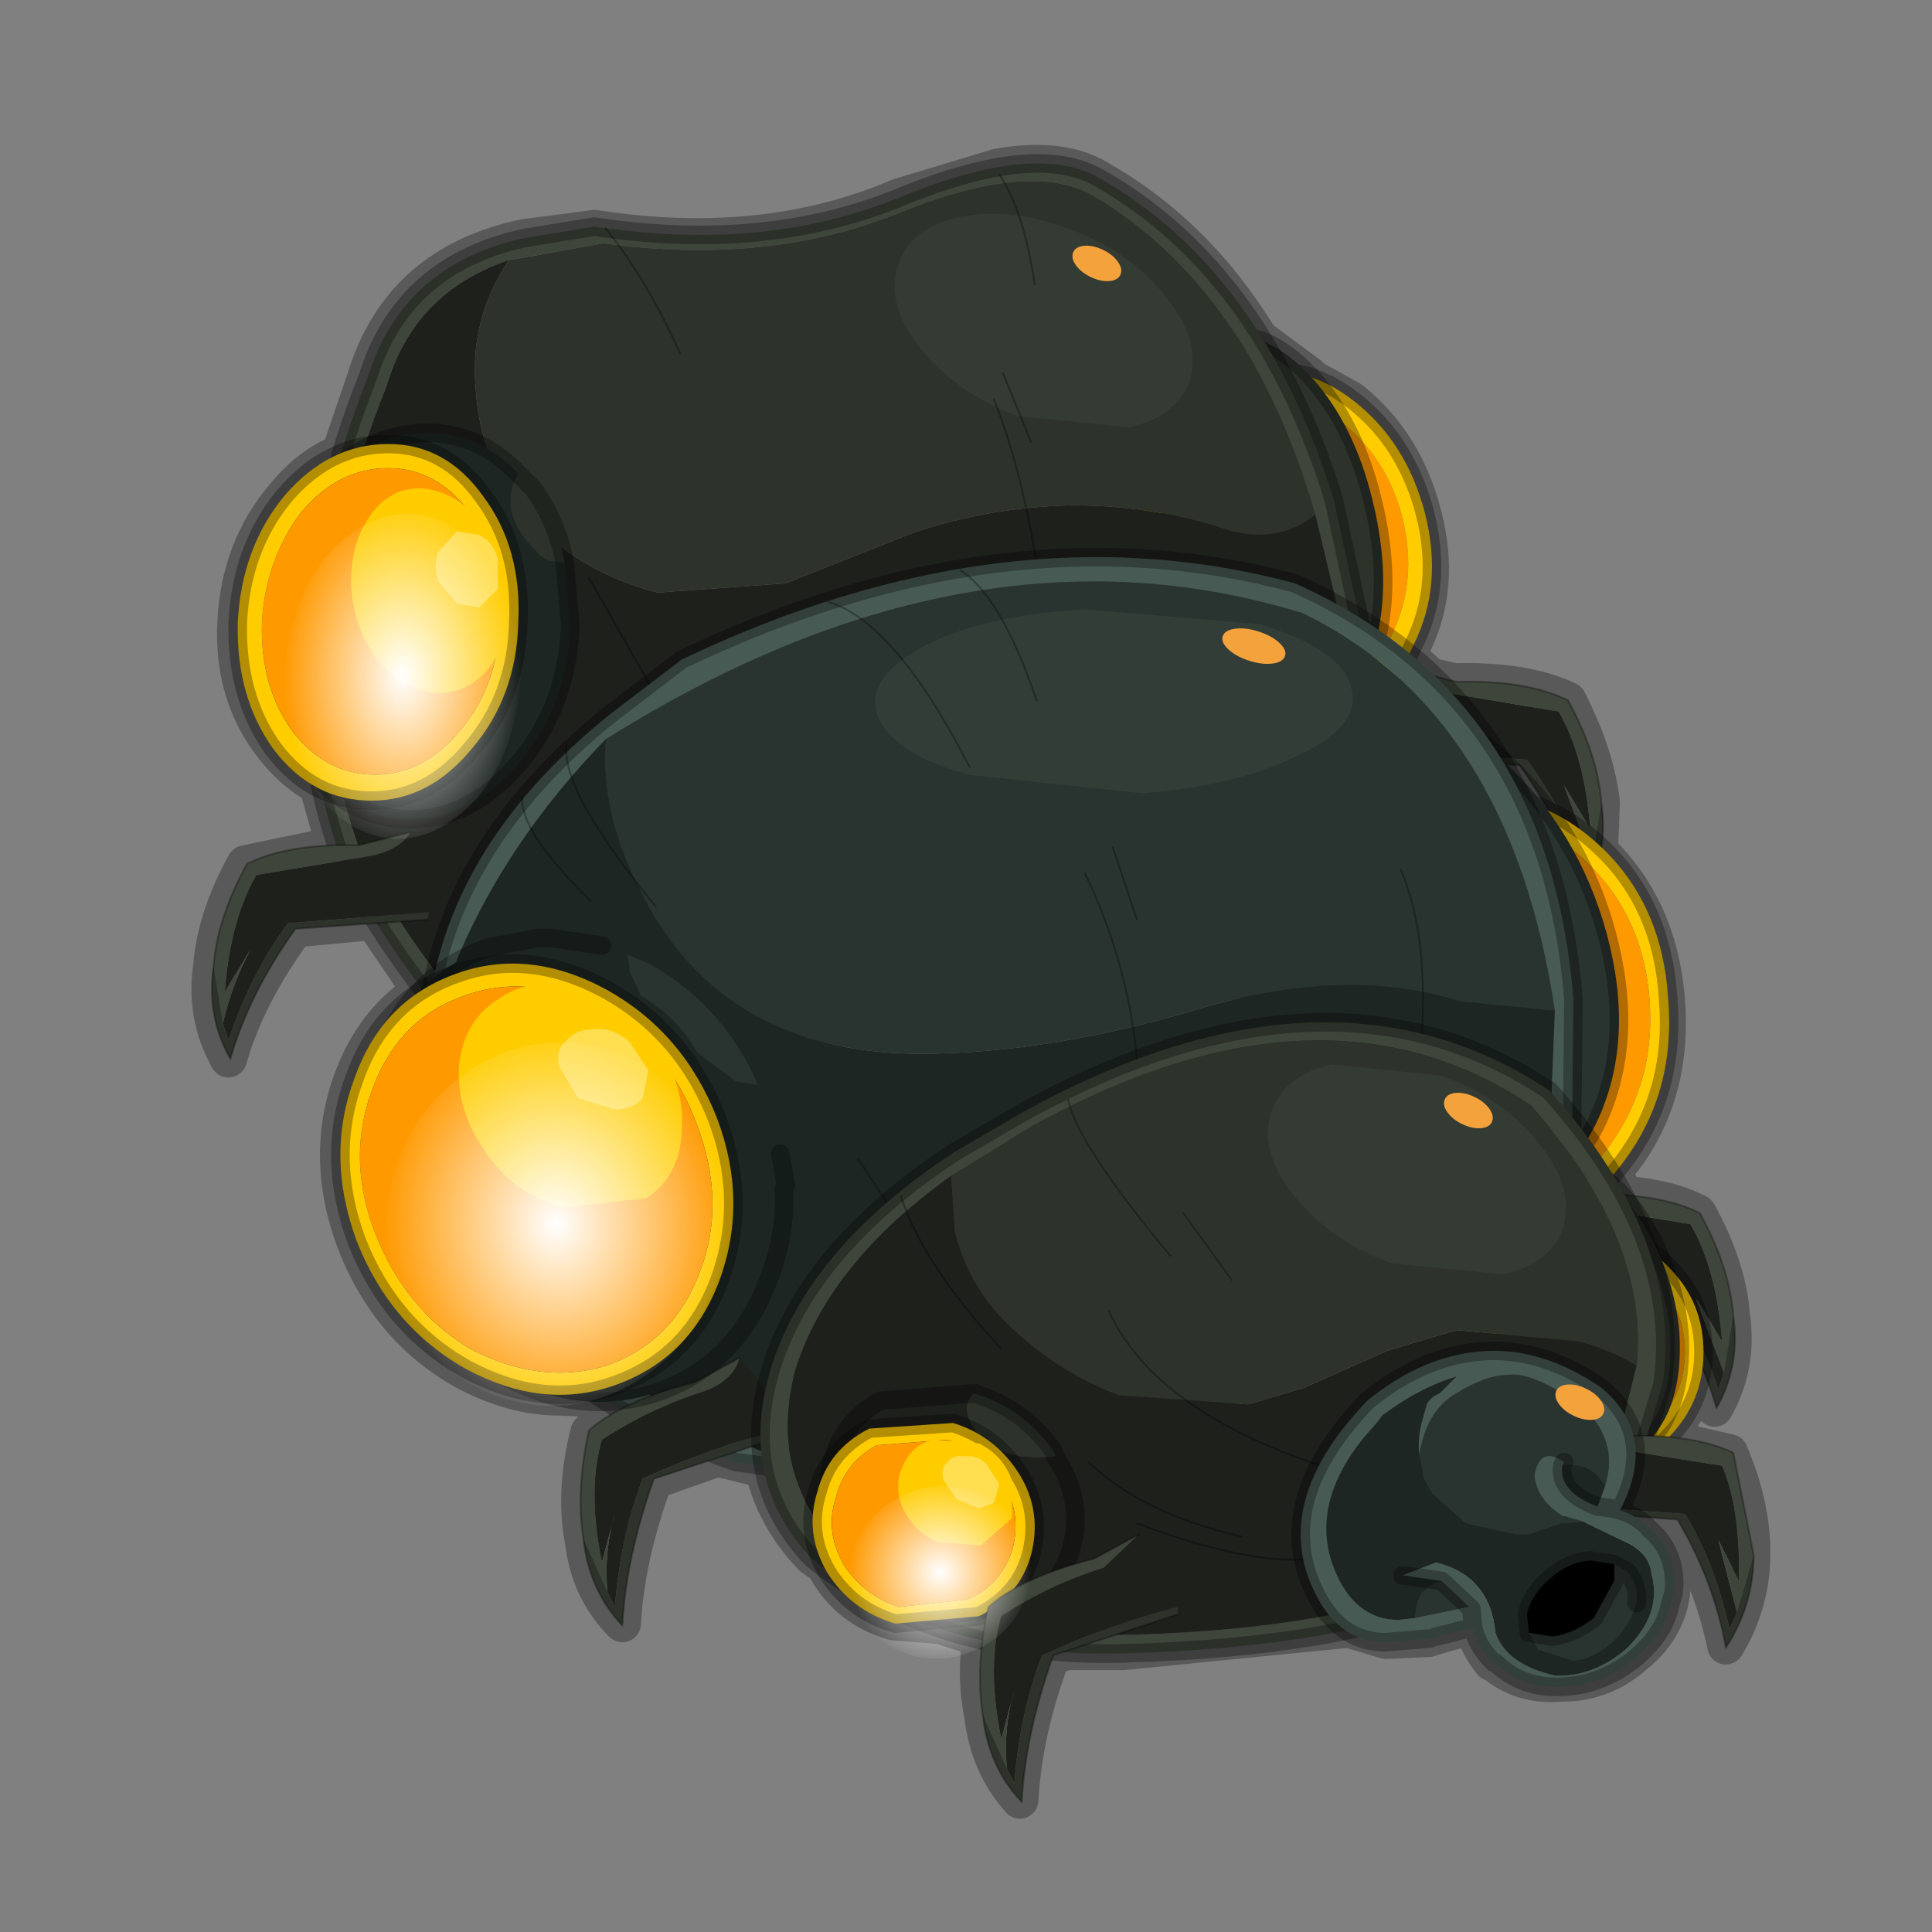 <?xml version="1.0" encoding="UTF-8" standalone="no"?>
<svg xmlns:xlink="http://www.w3.org/1999/xlink" height="520.0px" width="520.0px" xmlns="http://www.w3.org/2000/svg">
  <rect width="100%" height="100%" fill="#808080" stroke="none"/>
  <g transform="matrix(10.0, 0.0, 0.0, 10.0, 0.0, 0.0)">
    <use height="52.0" transform="matrix(1.0, 0.0, 0.0, 1.0, 0.0, 0.0)" width="52.0" xlink:href="#shape0"/>
    <use height="8.6" transform="matrix(-0.149, -0.067, -0.032, 0.088, 30.3, 7.0)" width="8.6" xlink:href="#sprite0"/>
    <use height="35.35" transform="matrix(1.0, 0.0, 0.0, 1.0, 6.85, 4.7)" width="36.95" xlink:href="#shape2"/>
    <use height="8.6" transform="matrix(-0.193, -0.067, -0.04, 0.088, 34.75, 17.3)" width="8.6" xlink:href="#sprite0"/>
    <use height="29.4" transform="matrix(1.0, 0.0, 0.0, 1.0, 14.05, 15.35)" width="31.4" xlink:href="#shape3"/>
    <use height="8.6" transform="matrix(-0.149, -0.067, -0.032, 0.088, 40.3, 29.8)" width="8.6" xlink:href="#sprite0"/>
    <use height="16.05" transform="matrix(1.0, 0.0, 0.0, 1.0, 24.25, 29.6)" width="22.95" xlink:href="#shape4"/>
    <use height="8.6" transform="matrix(-0.149, -0.067, -0.032, 0.088, 43.3, 37.65)" width="8.6" xlink:href="#sprite0"/>
    <use height="36.8" transform="matrix(1.0, 0.0, 0.0, 1.0, 5.7, 11.7)" width="26.05" xlink:href="#shape5"/>
    <use height="136.85" transform="matrix(-0.062, 0.006, 0.007, 0.071, 19.084, 27.645)" width="148.25" xlink:href="#sprite1"/>
    <use height="136.85" transform="matrix(-0.043, 0.0, 0.0, 0.064, 14.024, 13.822)" width="148.25" xlink:href="#sprite1"/>
    <use height="136.85" transform="matrix(-0.033, 0.0, 0.0, 0.034, 27.749, 39.995)" width="148.25" xlink:href="#sprite1"/>
  </g>
  <defs>
    <g id="shape0" transform="matrix(1.0, 0.0, 0.0, 1.0, 0.0, 0.0)">
      <path d="M52.0 0.0 L52.0 52.0 0.0 52.0 0.0 0.0 52.0 0.0" fill="#795fa9" fill-opacity="0.0" fill-rule="evenodd" stroke="none"/>
      <path d="M9.85 10.15 L9.15 12.2 Q8.35 12.5 7.65 13.35 6.45 14.75 6.35 16.75 6.25 18.7 7.35 20.1 7.9 20.8 8.55 21.15 L9.0 22.75 6.6 23.25 Q5.8 24.7 5.7 26.0 5.5 27.35 6.15 28.5 6.65 26.75 7.95 25.0 L10.05 24.8 11.3 26.65 11.2 26.75 Q10.05 27.55 9.5 29.0 8.7 31.1 9.55 33.4 10.45 35.75 12.5 36.9 13.8 37.6 15.05 37.6 L16.1 37.65 16.6 38.0 Q16.15 38.2 15.85 38.55 15.45 40.15 15.7 41.45 15.85 42.8 16.75 43.7 16.85 41.9 17.6 39.85 L19.3 39.25 19.75 39.35 20.55 39.55 Q20.85 40.85 21.85 41.9 L22.2 42.15 22.25 42.25 Q22.85 43.3 24.05 43.65 L25.3 43.75 26.4 44.1 Q26.25 45.2 26.45 46.15 26.6 47.5 27.45 48.45 27.55 46.6 28.3 44.6 L28.7 44.45 30.25 44.45 36.3 43.85 37.3 44.15 38.45 44.1 38.6 44.05 39.65 43.75 Q39.75 44.25 40.15 44.75 L40.2 44.75 Q40.95 45.4 42.05 45.3 43.15 45.3 44.0 44.55 44.75 43.95 44.95 43.1 L45.0 42.8 Q45.15 41.75 44.4 41.1 L43.8 40.7 45.1 40.85 Q46.1 42.55 46.45 44.3 47.15 43.15 47.15 41.8 47.15 40.5 46.55 39.1 L44.8 38.7 44.9 38.6 Q45.65 37.8 45.7 36.8 L46.15 37.9 Q46.8 36.75 46.6 35.4 46.5 34.1 45.7 32.65 44.95 32.25 43.75 32.15 L43.4 31.55 43.7 31.2 Q45.05 29.4 44.85 26.9 44.65 24.45 43.05 22.9 L43.1 21.6 Q42.95 20.3 42.2 18.85 41.05 18.3 39.15 18.35 L38.5 18.2 37.9 17.65 38.05 17.3 Q38.8 15.75 38.3 13.85 37.8 11.9 36.35 10.75 L35.35 10.2 35.25 10.1 33.9 9.1 Q32.2 6.3 29.55 4.8 28.55 4.2 26.85 4.5 L24.2 5.3 Q20.7 6.8 16.35 6.2 L16.0 6.15 14.1 6.4 Q10.8 7.1 9.85 10.15 M40.45 20.55 L40.85 20.6 41.65 21.9 41.6 21.85 40.45 20.55" fill="none" stroke="#000000" stroke-linecap="round" stroke-linejoin="round" stroke-opacity="0.302" stroke-width="1.0"/>
      <path d="M37.8 18.0 L38.95 18.65 41.95 19.15 Q42.65 20.35 42.8 22.3 L42.1 21.15 42.85 23.15 42.7 23.6 Q42.1 21.8 41.1 20.45 L37.3 20.15 37.2 19.7 37.5 18.6 37.8 18.0" fill="#1e201c" fill-rule="evenodd" stroke="none"/>
      <path d="M37.8 18.0 L39.2 18.35 Q41.1 18.3 42.2 18.85 43.0 20.3 43.1 21.6 L42.85 23.15 42.1 21.15 42.8 22.3 Q42.65 20.35 41.95 19.15 L38.95 18.65 37.8 18.0" fill="#3e453a" fill-rule="evenodd" stroke="none"/>
      <path d="M42.85 23.15 L43.1 21.6 Q43.3 22.95 42.65 24.1 42.15 22.35 40.9 20.6 L37.35 20.35 37.3 20.15 41.1 20.45 Q42.1 21.8 42.7 23.6 L42.85 23.15" fill="#2d332b" fill-rule="evenodd" stroke="none"/>
      <path d="M43.1 21.6 Q43.0 20.3 42.2 18.85 41.1 18.3 39.2 18.35 L37.8 18.0 M43.1 21.6 Q43.3 22.95 42.65 24.1 42.15 22.35 40.9 20.6 L37.35 20.35" fill="none" stroke="#000000" stroke-linecap="round" stroke-linejoin="round" stroke-opacity="0.302" stroke-width="0.05"/>
      <path d="M31.5 15.45 Q31.1 13.85 31.7 12.45 32.35 11.05 33.6 10.75 34.9 10.45 36.1 11.35 37.35 12.35 37.75 13.95 38.15 15.6 37.5 17.0 36.9 18.4 35.6 18.7 34.35 19.0 33.1 18.1 31.9 17.1 31.5 15.45 M30.95 15.55 Q31.45 17.5 32.85 18.6 34.3 19.7 35.8 19.35 37.35 18.95 38.05 17.35 38.85 15.75 38.35 13.8 37.85 11.9 36.45 10.8 35.05 9.7 33.5 10.1 32.0 10.45 31.25 12.05 30.45 13.65 30.95 15.55" fill="#ffcc00" fill-rule="evenodd" stroke="none"/>
      <path d="M31.5 15.45 Q31.9 17.1 33.1 18.1 34.35 19.0 35.6 18.7 36.9 18.4 37.5 17.0 38.15 15.6 37.75 13.95 37.35 12.35 36.1 11.35 34.9 10.45 33.6 10.75 32.35 11.05 31.7 12.45 31.1 13.85 31.5 15.45" fill="#ff9900" fill-rule="evenodd" stroke="none"/>
      <path d="M30.95 15.55 Q31.45 17.5 32.85 18.6 34.3 19.7 35.8 19.35 37.35 18.95 38.05 17.35 38.85 15.75 38.35 13.8 37.85 11.9 36.45 10.8 35.05 9.7 33.5 10.1 32.0 10.45 31.25 12.05 30.45 13.65 30.95 15.55 Z" fill="none" stroke="#000000" stroke-linecap="round" stroke-linejoin="round" stroke-opacity="0.302" stroke-width="0.5"/>
      <path d="M35.75 16.45 Q35.75 15.45 35.15 14.5 34.5 13.5 33.5 13.2 L31.85 13.35 Q31.2 13.85 31.15 14.85 31.1 15.95 31.8 16.9 32.4 17.85 33.35 18.15 34.35 18.5 35.0 17.95 35.75 17.5 35.75 16.45" fill="#ffcc00" fill-rule="evenodd" stroke="none"/>
      <path d="M33.6 16.85 L33.4 16.05 32.75 15.55 32.1 15.65 31.8 16.25 Q31.75 16.65 32.05 17.05 32.25 17.4 32.65 17.5 L33.3 17.45 33.6 16.85" fill="#ffde4f" fill-rule="evenodd" stroke="none"/>
      <path d="M41.35 31.8 Q41.65 32.3 42.5 32.45 L45.5 32.95 Q46.2 34.15 46.35 36.1 L45.65 34.95 46.4 36.95 46.25 37.4 Q45.65 35.6 44.65 34.25 L40.85 33.95 40.75 33.5 41.05 32.4 41.35 31.8" fill="#1e201c" fill-rule="evenodd" stroke="none"/>
      <path d="M41.35 31.8 L42.75 32.15 Q44.65 32.1 45.75 32.65 46.55 34.1 46.65 35.4 L46.4 36.95 45.65 34.95 46.35 36.1 Q46.2 34.15 45.5 32.95 L42.5 32.45 Q41.65 32.3 41.35 31.8" fill="#3e453a" fill-rule="evenodd" stroke="none"/>
      <path d="M46.4 36.95 L46.65 35.4 Q46.85 36.75 46.2 37.9 45.7 36.15 44.45 34.4 L40.9 34.15 40.85 33.95 44.65 34.25 Q45.65 35.6 46.25 37.4 L46.4 36.95" fill="#2d332b" fill-rule="evenodd" stroke="none"/>
      <path d="M46.65 35.4 Q46.55 34.1 45.75 32.65 44.65 32.1 42.75 32.15 L41.35 31.8 M46.65 35.4 Q46.85 36.75 46.2 37.9 45.7 36.15 44.45 34.4 L40.9 34.15" fill="none" stroke="#000000" stroke-linecap="round" stroke-linejoin="round" stroke-opacity="0.302" stroke-width="0.05"/>
      <path d="M35.25 27.8 Q35.1 25.6 36.35 23.9 37.6 22.25 39.45 22.05 41.35 21.85 42.8 23.3 44.25 24.75 44.4 26.95 44.55 29.1 43.35 30.8 42.15 32.5 40.25 32.65 38.4 32.85 36.9 31.4 35.4 30.0 35.25 27.8 M34.75 27.85 Q34.9 30.3 36.6 31.9 38.2 33.5 40.3 33.25 42.4 33.05 43.75 31.2 45.1 29.35 44.9 26.9 44.75 24.4 43.15 22.85 41.5 21.25 39.4 21.45 37.3 21.65 35.9 23.5 34.6 25.4 34.75 27.85" fill="#ffcc00" fill-rule="evenodd" stroke="none"/>
      <path d="M35.25 27.8 Q35.4 30.0 36.9 31.4 38.4 32.85 40.25 32.65 42.15 32.5 43.35 30.8 44.55 29.1 44.4 26.95 44.25 24.75 42.8 23.3 41.35 21.85 39.45 22.05 37.6 22.25 36.35 23.9 35.1 25.6 35.25 27.8" fill="#ff9900" fill-rule="evenodd" stroke="none"/>
      <path d="M34.75 27.85 Q34.9 30.3 36.6 31.9 38.2 33.5 40.3 33.25 42.4 33.05 43.75 31.2 45.1 29.35 44.9 26.9 44.75 24.4 43.15 22.85 41.5 21.25 39.4 21.45 37.3 21.65 35.9 23.5 34.6 25.4 34.75 27.85 Z" fill="none" stroke="#000000" stroke-linecap="round" stroke-linejoin="round" stroke-opacity="0.302" stroke-width="0.5"/>
      <path d="M40.9 30.75 Q41.35 29.6 40.85 28.35 40.4 27.05 39.3 26.4 38.2 25.75 37.15 26.15 36.1 26.55 35.7 27.7 35.2 28.9 35.7 30.15 36.15 31.45 37.25 32.05 38.35 32.7 39.4 32.3 40.5 31.95 40.9 30.75" fill="#ffcc00" fill-rule="evenodd" stroke="none"/>
      <path d="M45.85 36.4 Q45.85 35.1 45.0 34.2 44.15 33.25 42.9 33.25 41.7 33.3 40.9 34.2 40.05 35.15 40.0 36.45 40.0 37.7 40.85 38.65 41.7 39.55 42.9 39.55 44.1 39.55 44.95 38.65 45.85 37.7 45.85 36.4 M41.15 38.25 Q40.5 37.5 40.5 36.4 40.5 35.3 41.2 34.55 41.95 33.8 42.9 33.8 43.9 33.8 44.65 34.55 45.35 35.35 45.35 36.35 45.35 37.5 44.65 38.2 43.9 39.0 42.95 39.0 41.9 39.0 41.15 38.25" fill="#ffcc00" fill-rule="evenodd" stroke="none"/>
      <path d="M41.15 38.25 Q41.9 39.0 42.95 39.0 43.9 39.0 44.65 38.2 45.35 37.5 45.35 36.35 45.35 35.35 44.65 34.55 43.9 33.8 42.9 33.8 41.95 33.8 41.2 34.55 40.5 35.3 40.5 36.4 40.5 37.5 41.15 38.25" fill="#ff9900" fill-rule="evenodd" stroke="none"/>
      <path d="M45.85 36.4 Q45.85 35.1 45.0 34.2 44.15 33.25 42.9 33.25 41.7 33.3 40.9 34.2 40.05 35.15 40.0 36.45 40.0 37.7 40.85 38.65 41.7 39.55 42.9 39.55 44.1 39.55 44.95 38.65 45.85 37.7 45.85 36.4 Z" fill="none" stroke="#000000" stroke-linecap="round" stroke-linejoin="round" stroke-opacity="0.302" stroke-width="0.5"/>
      <path d="M42.65 38.15 Q43.1 37.75 43.2 37.05 43.25 36.3 42.85 35.75 42.5 35.15 41.9 35.05 41.3 34.9 40.8 35.3 40.35 35.7 40.25 36.45 40.2 37.15 40.55 37.7 40.95 38.3 41.55 38.4 L42.65 38.15" fill="#ffcc00" fill-rule="evenodd" stroke="none"/>
      <path d="M31.4 11.05 Q30.95 12.7 31.5 14.8 32.0 16.85 33.2 18.15 34.35 19.4 35.5 19.15 36.6 18.9 37.05 17.2 37.45 15.55 36.95 13.5 36.45 11.4 35.25 10.1 34.05 8.85 33.0 9.1 31.85 9.4 31.4 11.05" fill="#2d332b" fill-rule="evenodd" stroke="none"/>
      <path d="M31.4 11.05 Q30.95 12.7 31.5 14.8 32.0 16.85 33.2 18.15 34.35 19.4 35.5 19.15 36.6 18.9 37.05 17.2 37.45 15.55 36.95 13.5 36.45 11.4 35.25 10.1 34.05 8.85 33.0 9.1 31.85 9.4 31.4 11.05 Z" fill="none" stroke="#000000" stroke-linecap="round" stroke-linejoin="round" stroke-opacity="0.302" stroke-width="0.5"/>
      <path d="M35.4 13.85 Q33.65 7.75 29.4 5.25 27.7 4.3 24.15 5.75 20.65 7.15 16.25 6.55 L13.7 7.0 Q12.65 8.55 12.8 10.4 12.9 12.35 14.1 13.8 15.55 15.4 17.7 15.95 L21.15 15.7 24.55 14.35 Q26.6 13.65 28.85 13.6 30.85 13.6 32.7 14.15 34.3 14.75 35.4 13.85" fill="#2d332b" fill-rule="evenodd" stroke="none"/>
      <path d="M24.25 5.3 Q20.6 6.8 16.0 6.1 L14.15 6.4 Q10.85 7.1 9.9 10.15 7.0 17.45 9.3 23.45 12.65 29.45 16.65 30.65 L32.85 23.15 36.75 17.4 35.9 13.45 Q34.0 7.3 29.6 4.8 27.9 3.8 24.25 5.3 M13.7 7.0 L16.25 6.55 Q20.65 7.15 24.15 5.75 27.7 4.3 29.4 5.25 33.65 7.75 35.4 13.85 L36.25 17.4 32.5 22.95 16.85 30.15 Q13.05 29.0 9.8 23.2 7.55 17.45 10.4 10.4 11.15 7.85 13.7 7.0" fill="#3e453a" fill-rule="evenodd" stroke="none"/>
      <path d="M13.7 7.0 Q11.15 7.85 10.4 10.4 7.55 17.45 9.8 23.2 13.05 29.0 16.85 30.15 L32.5 22.95 36.25 17.4 35.4 13.85 Q34.3 14.75 32.7 14.15 30.85 13.6 28.85 13.6 26.6 13.65 24.55 14.35 L21.15 15.7 17.7 15.95 Q15.55 15.4 14.1 13.8 12.9 12.35 12.8 10.4 12.65 8.55 13.7 7.0" fill="#1e201c" fill-rule="evenodd" stroke="none"/>
      <path d="M24.25 5.3 Q20.6 6.8 16.0 6.1 L14.15 6.4 Q10.85 7.1 9.9 10.15 7.0 17.45 9.3 23.45 12.65 29.45 16.65 30.65 L32.85 23.15 36.75 17.4 35.9 13.45 Q34.0 7.3 29.6 4.8 27.9 3.8 24.25 5.3 Z" fill="none" stroke="#000000" stroke-linecap="round" stroke-linejoin="round" stroke-opacity="0.302" stroke-width="0.5"/>
      <path d="M28.75 6.15 Q27.1 5.55 25.8 5.85 24.45 6.15 24.15 7.2 23.85 8.25 24.8 9.4 25.75 10.6 27.4 11.2 L30.4 11.5 Q31.75 11.2 32.05 10.15 32.3 9.1 31.35 7.95 30.4 6.75 28.75 6.15" fill="#4a5346" fill-opacity="0.243" fill-rule="evenodd" stroke="none"/>
    </g>
    <g id="sprite0" transform="matrix(1.0, 0.0, 0.0, 1.0, 0.0, 0.0)">
      <use height="8.6" transform="matrix(1.0, 0.0, 0.0, 1.0, 0.0, 0.0)" width="8.6" xlink:href="#shape1"/>
    </g>
    <g id="shape1" transform="matrix(1.0, 0.0, 0.0, 1.0, 0.0, 0.0)">
      <path d="M1.25 1.25 Q2.5 0.0 4.3 0.0 6.1 0.0 7.35 1.25 8.6 2.5 8.6 4.3 8.6 6.1 7.35 7.35 6.1 8.6 4.3 8.6 2.5 8.6 1.25 7.35 0.0 6.1 0.0 4.3 0.0 2.5 1.25 1.25" fill="#f4a33c" fill-rule="evenodd" stroke="none"/>
    </g>
    <g id="shape2" transform="matrix(1.0, 0.0, 0.0, 1.0, -6.85, -4.7)">
      <path d="M27.0 10.05 L27.75 11.9 M16.3 6.15 Q17.4 7.5 18.3 9.5 M26.9 4.7 Q27.55 5.65 27.85 7.65 M15.85 15.55 L18.1 19.5 M28.05 16.15 Q27.6 12.85 26.75 10.75" fill="none" stroke="#000000" stroke-linecap="round" stroke-linejoin="round" stroke-opacity="0.302" stroke-width="0.05"/>
      <path d="M13.95 12.75 Q12.9 11.65 11.5 11.65 9.8 11.65 8.55 13.15 7.2 14.7 7.1 16.85 7.0 19.0 8.2 20.5 9.35 22.05 11.05 22.05 12.7 22.05 14.0 20.5 15.25 19.0 15.35 16.85 L15.2 15.15 14.85 15.1 Q14.6 15.05 14.45 14.85 13.35 13.8 13.95 12.75" fill="#1e2623" fill-rule="evenodd" stroke="none"/>
      <path d="M15.2 15.15 Q15.0 14.05 14.35 13.15 L13.95 12.75 Q13.35 13.8 14.45 14.85 14.6 15.05 14.85 15.1 L15.2 15.15" fill="#2d332b" fill-rule="evenodd" stroke="none"/>
      <path d="M13.95 12.75 Q12.9 11.65 11.5 11.65 9.8 11.65 8.55 13.15 7.2 14.7 7.1 16.85 7.0 19.0 8.2 20.5 9.35 22.05 11.05 22.05 12.7 22.05 14.0 20.5 15.25 19.0 15.35 16.85 L15.2 15.15 Q15.0 14.05 14.35 13.15 L13.95 12.75 Z" fill="none" stroke="#000000" stroke-linecap="round" stroke-linejoin="round" stroke-opacity="0.302" stroke-width="0.5"/>
      <path d="M36.0 18.7 Q34.0 19.0 33.15 21.15 32.3 23.35 33.15 26.15 34.0 28.95 36.1 30.7 38.15 32.5 40.25 32.25 42.3 32.0 43.15 29.8 44.0 27.6 43.15 24.8 42.3 22.05 40.2 20.25 38.1 18.45 36.0 18.7" fill="#293431" fill-rule="evenodd" stroke="none"/>
      <path d="M36.0 18.7 Q34.0 19.0 33.15 21.15 32.3 23.35 33.15 26.15 34.0 28.95 36.1 30.7 38.15 32.5 40.25 32.25 42.3 32.0 43.15 29.8 44.0 27.6 43.15 24.8 42.3 22.05 40.2 20.25 38.1 18.45 36.0 18.7 Z" fill="none" stroke="#000000" stroke-linecap="round" stroke-linejoin="round" stroke-opacity="0.302" stroke-width="0.5"/>
      <path d="M41.85 27.2 Q40.65 19.2 35.05 16.5 26.1 13.75 16.3 19.9 16.15 21.8 17.15 23.8 19.4 28.6 25.4 28.35 28.65 28.25 32.45 27.1 36.3 26.0 39.3 26.95 L41.85 27.2" fill="#293431" fill-rule="evenodd" stroke="none"/>
      <path d="M41.65 32.2 L41.85 27.2 39.3 26.95 Q36.3 26.0 32.45 27.1 28.65 28.25 25.4 28.35 19.4 28.6 17.15 23.8 16.15 21.8 16.3 19.9 12.6 23.7 11.45 28.4 11.35 29.7 11.55 30.9 14.55 37.3 22.3 39.7 32.15 40.65 41.65 32.2" fill="#1e2623" fill-rule="evenodd" stroke="none"/>
      <path d="M41.65 32.2 L42.3 31.55 42.35 26.9 Q41.7 18.75 34.85 15.7 27.05 13.6 18.35 17.75 L16.45 19.2 Q11.95 22.8 11.5 27.45 L11.45 28.4 Q12.6 23.7 16.3 19.9 26.1 13.75 35.05 16.5 40.65 19.2 41.85 27.2 L41.65 32.2 M11.55 30.9 Q12.5 36.8 19.8 39.35 L22.3 39.7 Q14.55 37.3 11.55 30.9" fill="#475a54" fill-rule="evenodd" stroke="none"/>
      <path d="M11.45 28.4 L11.5 27.45 Q11.95 22.8 16.45 19.2 L18.35 17.75 Q27.05 13.6 34.85 15.7 41.7 18.75 42.35 26.9 L42.3 31.55 41.65 32.2 M11.45 28.4 Q11.35 29.7 11.55 30.9 12.5 36.8 19.8 39.35 L22.3 39.7 Q32.15 40.65 41.65 32.2" fill="none" stroke="#000000" stroke-linecap="round" stroke-linejoin="round" stroke-opacity="0.302" stroke-width="0.5"/>
      <path d="M23.6 19.2 Q23.95 20.25 26.05 20.85 L30.75 21.35 Q33.35 21.15 35.0 20.3 36.7 19.5 36.35 18.45 36.05 17.45 33.9 16.8 L29.2 16.4 Q26.55 16.55 24.95 17.35 23.3 18.2 23.6 19.2" fill="#323d38" fill-rule="evenodd" stroke="none"/>
    </g>
    <g id="shape3" transform="matrix(1.0, 0.0, 0.0, 1.0, -14.05, -15.35)">
      <path d="M22.3 16.2 Q24.1 16.75 26.1 20.65 M15.25 20.05 Q15.1 21.3 17.65 24.4 M14.05 21.45 Q14.0 22.4 15.9 24.25 M29.95 22.8 L30.6 24.75 M25.15 34.3 L23.1 31.2 M25.85 15.35 Q26.95 16.05 27.9 18.85 M30.6 31.1 Q30.95 27.15 29.2 23.5 M37.7 23.4 Q38.65 25.65 38.1 29.5" fill="none" stroke="#000000" stroke-linecap="round" stroke-linejoin="round" stroke-opacity="0.302" stroke-width="0.05"/>
      <path d="M45.2 35.85 Q45.05 34.25 44.2 32.9 43.4 31.6 42.35 31.3 41.3 31.05 40.65 32.05 40.0 33.05 40.1 34.7 40.25 36.3 41.05 37.65 41.9 38.95 42.95 39.2 44.0 39.45 44.65 38.45 45.3 37.5 45.2 35.85" fill="#2d332b" fill-rule="evenodd" stroke="none"/>
      <path d="M45.2 35.85 Q45.05 34.25 44.2 32.9 43.4 31.6 42.35 31.3 41.3 31.05 40.65 32.05 40.0 33.05 40.1 34.7 40.25 36.3 41.05 37.65 41.9 38.95 42.95 39.2 44.0 39.45 44.65 38.45 45.3 37.5 45.2 35.85 Z" fill="none" stroke="#000000" stroke-linecap="round" stroke-linejoin="round" stroke-opacity="0.302" stroke-width="0.5"/>
      <path d="M19.9 36.55 Q19.75 37.15 18.95 37.45 17.5 37.9 16.2 38.75 15.8 40.1 16.2 42.05 L16.55 40.75 Q16.25 41.75 16.35 42.85 L16.55 43.25 Q16.7 41.35 17.3 39.8 19.15 38.95 20.95 38.5 L20.95 38.05 20.35 37.05 19.9 36.55" fill="#1e201c" fill-rule="evenodd" stroke="none"/>
      <path d="M19.9 36.55 L18.7 37.2 Q16.75 37.7 15.85 38.5 15.5 40.1 15.7 41.4 L16.35 42.85 Q16.25 41.75 16.55 40.75 L16.2 42.05 Q15.8 40.1 16.2 38.75 17.5 37.9 18.95 37.45 19.75 37.15 19.9 36.55" fill="#3e453a" fill-rule="evenodd" stroke="none"/>
      <path d="M16.35 42.85 L15.7 41.4 Q15.85 42.8 16.75 43.75 16.85 41.9 17.6 39.8 L20.95 38.7 20.95 38.5 Q19.15 38.95 17.3 39.8 16.7 41.35 16.55 43.25 L16.35 42.85" fill="#2d332b" fill-rule="evenodd" stroke="none"/>
      <path d="M15.7 41.4 Q15.5 40.1 15.85 38.5 16.75 37.7 18.7 37.2 L19.9 36.55 M15.7 41.4 Q15.85 42.8 16.75 43.75 16.85 41.9 17.6 39.8 L20.95 38.7" fill="none" stroke="#000000" stroke-linecap="round" stroke-linejoin="round" stroke-opacity="0.302" stroke-width="0.05"/>
      <path d="M25.6 31.65 L27.8 30.3 Q35.6 26.0 41.2 29.75 44.4 33.35 44.05 36.75 L43.55 38.75 Q41.2 43.7 30.45 44.0 25.7 44.1 22.5 41.6 20.7 39.65 21.4 36.9 22.3 34.0 25.6 31.65 M20.7 37.0 Q19.9 39.9 21.85 41.95 25.2 44.65 30.25 44.5 41.7 44.2 44.25 38.9 L44.75 37.25 Q45.3 33.35 41.7 29.35 35.75 25.4 27.5 29.95 L25.7 31.0 Q21.65 33.65 20.7 37.0" fill="#3e453a" fill-rule="evenodd" stroke="none"/>
      <path d="M44.05 36.75 Q43.4 36.35 42.5 36.1 L39.2 35.8 37.35 36.35 35.1 37.35 33.6 37.8 30.1 37.55 Q28.55 36.95 27.35 35.85 26.1 34.75 25.7 33.15 L25.6 31.65 Q22.3 34.0 21.4 36.9 20.7 39.65 22.5 41.6 25.7 44.1 30.45 44.0 41.2 43.7 43.55 38.75 L44.05 36.75" fill="#1e201c" fill-rule="evenodd" stroke="none"/>
      <path d="M25.6 31.65 L25.7 33.15 Q26.1 34.75 27.35 35.85 28.55 36.95 30.1 37.55 L33.6 37.8 35.1 37.35 37.35 36.35 39.2 35.8 42.5 36.1 Q43.4 36.35 44.05 36.75 44.4 33.35 41.2 29.75 35.6 26.0 27.8 30.3 L25.6 31.65" fill="#2d332b" fill-rule="evenodd" stroke="none"/>
      <path d="M20.7 37.0 Q19.9 39.9 21.85 41.95 25.2 44.65 30.25 44.5 41.7 44.2 44.25 38.9 L44.75 37.25 Q45.3 33.35 41.7 29.35 35.75 25.4 27.5 29.95 L25.7 31.0 Q21.65 33.65 20.7 37.0 Z" fill="none" stroke="#000000" stroke-linecap="round" stroke-linejoin="round" stroke-opacity="0.302" stroke-width="0.5"/>
      <path d="M38.8 28.95 L35.85 28.65 Q34.5 28.95 34.2 30.0 33.9 31.05 34.85 32.2 35.8 33.4 37.45 34.0 L40.45 34.3 Q41.8 34.0 42.1 32.95 42.35 31.9 41.4 30.75 40.45 29.55 38.8 28.95" fill="#4a5346" fill-opacity="0.243" fill-rule="evenodd" stroke="none"/>
    </g>
    <g id="shape4" transform="matrix(1.0, 0.0, 0.0, 1.0, -24.25, -29.6)">
      <path d="M29.85 35.3 Q31.1 38.0 35.7 39.5 M35.35 41.95 Q33.65 42.15 30.6 41.0 M33.4 41.35 Q30.75 40.75 29.3 39.35 M28.75 29.6 Q29.0 30.8 31.5 33.8 M31.85 32.65 L33.15 34.45 M24.25 32.2 Q24.85 34.05 26.95 36.3" fill="none" stroke="#000000" stroke-linecap="round" stroke-linejoin="round" stroke-opacity="0.302" stroke-width="0.05"/>
      <path d="M42.45 38.35 Q42.7 38.85 43.5 39.0 L46.35 39.45 Q46.85 40.6 46.8 42.55 L46.25 41.45 46.75 43.4 46.55 43.85 Q46.15 42.05 45.35 40.75 L41.8 40.5 41.75 40.05 42.15 38.95 42.45 38.35" fill="#1e201c" fill-rule="evenodd" stroke="none"/>
      <path d="M42.45 38.35 L43.8 38.65 Q45.6 38.6 46.65 39.1 L47.2 41.85 46.75 43.4 46.25 41.45 46.8 42.55 Q46.85 40.6 46.35 39.45 L43.5 39.0 Q42.7 38.85 42.45 38.35" fill="#3e453a" fill-rule="evenodd" stroke="none"/>
      <path d="M46.75 43.4 L47.2 41.85 Q47.2 43.2 46.45 44.35 46.15 42.6 45.15 40.9 L41.8 40.65 41.8 40.5 45.35 40.75 Q46.15 42.05 46.55 43.85 L46.75 43.4" fill="#2d332b" fill-rule="evenodd" stroke="none"/>
      <path d="M47.2 41.85 L46.65 39.1 Q45.6 38.6 43.8 38.65 L42.45 38.35 M47.2 41.85 Q47.2 43.2 46.45 44.35 46.15 42.6 45.15 40.9 L41.8 40.65" fill="none" stroke="#000000" stroke-linecap="round" stroke-linejoin="round" stroke-opacity="0.302" stroke-width="0.05"/>
      <path d="M42.05 40.8 L42.1 40.8 42.05 40.8 M40.5 42.3 L40.55 42.3 40.5 42.3" fill="#3e453a" fill-rule="evenodd" stroke="none"/>
      <path d="M38.1 43.5 L38.1 43.55 38.1 43.5" fill="#1e201c" fill-rule="evenodd" stroke="none"/>
      <path d="M38.2 39.15 Q38.15 38.8 38.25 38.35 L38.4 37.8 Q38.5 37.6 38.75 37.5 L39.2 37.05 Q38.2 37.35 37.2 38.1 L37.05 38.3 36.7 38.7 Q35.25 40.5 35.9 42.2 36.45 43.6 37.65 43.6 L38.1 43.55 38.1 43.5 Q38.1 42.75 38.8 42.55 L37.75 42.4 38.65 42.05 Q40.1 42.4 40.25 43.95 40.55 44.8 41.85 45.1 42.85 45.15 43.75 44.4 44.75 43.45 44.45 42.35 44.4 41.85 43.85 41.55 L42.6 40.95 42.0 41.0 41.15 41.3 40.8 41.3 39.45 41.0 38.55 40.2 38.3 39.75 38.3 39.65 38.2 39.15 M43.0 40.55 L43.2 40.0 43.1 39.85 Q42.75 39.35 42.05 39.45 41.95 40.15 43.0 40.55 M40.5 42.3 L40.55 42.3 40.5 42.3" fill="#1e2623" fill-rule="evenodd" stroke="none"/>
      <path d="M38.1 43.55 L39.55 43.25 38.8 42.55 Q38.1 42.75 38.1 43.5 L38.1 43.55 M43.2 40.0 Q43.6 38.7 42.5 37.8 41.3 36.95 40.65 37.0 40.0 37.0 39.2 37.5 38.4 37.95 38.2 39.15 L38.3 39.65 38.3 39.75 38.55 40.2 39.45 41.0 40.8 41.3 41.15 41.3 42.0 41.0 42.6 40.95 42.1 40.8 42.05 40.8 Q41.35 40.35 41.3 39.7 41.45 38.9 42.1 39.35 L42.05 39.45 Q42.75 39.35 43.1 39.85 L43.2 40.0" fill="#293431" fill-rule="evenodd" stroke="none"/>
      <path d="M38.1 43.55 L37.65 43.6 Q36.45 43.6 35.9 42.2 35.25 40.5 36.7 38.7 L37.05 38.3 37.2 38.1 Q38.2 37.35 39.2 37.05 L38.75 37.5 Q38.5 37.6 38.4 37.8 L38.25 38.35 Q38.15 38.8 38.2 39.15 38.4 37.95 39.2 37.5 40.0 37.0 40.65 37.0 41.3 36.95 42.5 37.8 43.6 38.7 43.2 40.0 L43.0 40.55 43.05 40.55 43.4 40.6 43.6 40.65 43.4 40.6 43.05 40.55 43.0 40.55 Q41.95 40.15 42.05 39.45 L42.1 39.35 Q41.45 38.9 41.3 39.7 41.35 40.35 42.05 40.8 L42.1 40.8 42.6 40.95 43.85 41.55 Q44.4 41.85 44.45 42.35 44.75 43.45 43.75 44.4 42.85 45.15 41.85 45.1 40.55 44.8 40.25 43.95 40.1 42.4 38.65 42.05 L37.75 42.4 38.8 42.55 39.55 43.25 38.1 43.55 M39.65 43.8 L39.6 43.3 39.55 43.25 39.6 43.3 39.65 43.8 Q39.75 44.3 40.2 44.75 L40.25 44.75 Q40.95 45.45 42.05 45.4 43.15 45.35 44.05 44.6 44.8 43.95 44.95 43.2 L45.05 42.85 Q45.15 41.8 44.4 41.15 44.1 40.8 43.6 40.65 44.65 38.65 43.1 37.35 41.35 36.15 39.6 36.4 38.15 36.6 36.8 37.7 34.35 40.25 35.25 42.55 35.9 44.2 37.3 44.2 L38.5 44.1 38.65 44.05 39.65 43.8" fill="#475a54" fill-rule="evenodd" stroke="none"/>
      <path d="M39.55 43.25 L39.6 43.3 39.65 43.8 38.65 44.05 M38.5 44.1 L37.3 44.2 Q35.9 44.2 35.25 42.55 34.35 40.25 36.8 37.7 38.15 36.6 39.6 36.4 41.35 36.15 43.1 37.35 44.65 38.65 43.6 40.65 L43.4 40.6 43.05 40.55 43.0 40.55 M37.75 42.4 L38.8 42.55 M39.55 43.25 L38.8 42.55 M39.65 43.8 Q39.75 44.3 40.2 44.75 L40.25 44.75 Q40.95 45.45 42.05 45.4 43.15 45.35 44.05 44.6 44.8 43.95 44.95 43.2 L45.05 42.85 Q45.15 41.8 44.4 41.15 44.1 40.8 43.6 40.65 M42.1 39.35 L42.05 39.45 Q41.95 40.15 43.0 40.55" fill="none" stroke="#000000" stroke-linecap="round" stroke-linejoin="round" stroke-opacity="0.302" stroke-width="0.5"/>
      <path d="M43.45 42.1 L42.8 42.0 Q42.2 42.05 41.7 42.5 41.2 42.95 41.1 43.45 L41.15 43.95 41.8 44.05 Q42.4 43.95 42.9 43.55 L43.45 42.55 43.45 42.1" fill="#000000" fill-rule="evenodd" stroke="none"/>
      <path d="M41.15 43.95 L41.4 44.4 42.35 44.7 42.65 44.65 Q43.7 44.25 44.05 43.15 44.1 42.65 43.8 42.3 L43.45 42.1 43.45 42.55 42.9 43.55 Q42.4 43.95 41.8 44.05 L41.15 43.95" fill="#293431" fill-rule="evenodd" stroke="none"/>
      <path d="M43.45 42.1 L42.8 42.0 Q42.2 42.05 41.7 42.5 41.2 42.95 41.1 43.45 L41.15 43.95 M44.05 43.15 Q44.1 42.65 43.8 42.3 L43.45 42.1 43.45 42.55 42.9 43.55 Q42.4 43.95 41.8 44.05 L41.15 43.95" fill="none" stroke="#000000" stroke-linecap="round" stroke-linejoin="round" stroke-opacity="0.302" stroke-width="0.5"/>
    </g>
    <g id="shape5" transform="matrix(1.0, 0.0, 0.0, 1.0, -5.7, -11.7)">
      <path d="M20.4 29.2 L19.8 29.1 18.8 28.35 18.75 28.3 Q18.2 27.35 17.25 26.8 L16.95 26.15 16.9 25.7 16.2 25.45 14.85 25.25 14.45 25.25 13.15 25.5 Q11.0 26.25 10.2 28.5 9.3 30.8 10.25 33.25 11.2 35.75 13.4 36.95 15.6 38.2 17.75 37.45 19.85 36.7 20.7 34.4 21.15 33.25 21.1 32.0 L21.15 31.9 21.0 31.05 20.65 29.65 20.4 29.2" fill="#1e2623" fill-rule="evenodd" stroke="none"/>
      <path d="M16.9 25.7 L16.95 26.15 17.25 26.8 Q18.2 27.35 18.75 28.3 L18.8 28.35 19.8 29.1 20.4 29.2 Q19.5 27.1 17.5 25.95 L16.9 25.7" fill="#293431" fill-rule="evenodd" stroke="none"/>
      <path d="M21.0 31.05 L21.15 31.9 21.1 32.0 Q21.15 33.25 20.7 34.4 19.85 36.7 17.75 37.45 15.6 38.2 13.4 36.95 11.2 35.75 10.25 33.25 9.3 30.8 10.2 28.5 11.0 26.25 13.15 25.5 L14.45 25.25 14.85 25.25 16.2 25.45" fill="none" stroke="#000000" stroke-linecap="round" stroke-linejoin="round" stroke-opacity="0.302" stroke-width="0.5"/>
      <path d="M10.05 29.25 Q10.75 27.4 12.5 26.8 14.3 26.15 16.15 27.2 18.0 28.2 18.75 30.25 19.55 32.35 18.85 34.2 18.15 36.1 16.35 36.75 14.55 37.3 12.65 36.3 10.9 35.25 10.1 33.2 9.3 31.15 10.05 29.25 M9.55 29.0 Q8.75 31.1 9.6 33.4 10.5 35.7 12.55 36.85 14.6 37.95 16.5 37.3 18.55 36.6 19.35 34.5 20.15 32.35 19.3 30.1 18.4 27.8 16.35 26.65 14.25 25.5 12.3 26.2 10.3 26.9 9.55 29.0" fill="#ffcc00" fill-rule="evenodd" stroke="none"/>
      <path d="M10.05 29.25 Q9.3 31.15 10.1 33.2 10.9 35.25 12.65 36.3 14.55 37.3 16.35 36.75 18.15 36.1 18.85 34.2 19.55 32.35 18.75 30.25 18.0 28.2 16.15 27.2 14.3 26.15 12.5 26.8 10.75 27.4 10.05 29.25" fill="#ff9900" fill-rule="evenodd" stroke="none"/>
      <path d="M9.55 29.0 Q8.75 31.1 9.6 33.4 10.5 35.7 12.55 36.85 14.6 37.95 16.5 37.3 18.55 36.6 19.35 34.5 20.15 32.35 19.3 30.1 18.4 27.8 16.35 26.65 14.25 25.5 12.3 26.2 10.3 26.9 9.55 29.0 Z" fill="none" stroke="#000000" stroke-linecap="round" stroke-linejoin="round" stroke-opacity="0.302" stroke-width="0.5"/>
      <path d="M12.35 28.75 Q12.3 29.95 13.1 31.05 13.9 32.2 15.2 32.5 L17.4 32.25 Q18.3 31.65 18.35 30.45 18.45 29.2 17.65 28.1 16.8 27.0 15.6 26.65 14.3 26.25 13.4 26.9 12.45 27.5 12.35 28.75" fill="#ffcc00" fill-rule="evenodd" stroke="none"/>
      <path d="M15.05 28.7 L15.55 29.55 16.5 29.85 Q17.0 29.9 17.3 29.55 L17.45 28.8 16.95 28.05 Q16.5 27.65 16.0 27.7 15.5 27.7 15.25 28.0 14.95 28.25 15.05 28.7" fill="#ffde4f" fill-rule="evenodd" stroke="none"/>
      <path d="M10.45 12.6 Q11.75 12.6 12.65 13.8 13.55 15.05 13.45 16.75 13.4 18.45 12.4 19.65 11.4 20.85 10.1 20.85 8.75 20.85 7.85 19.65 7.0 18.45 7.05 16.75 7.15 15.05 8.1 13.8 9.1 12.6 10.45 12.6 M10.45 11.95 Q8.85 11.95 7.65 13.35 6.5 14.75 6.4 16.75 6.35 18.75 7.35 20.15 8.4 21.55 10.0 21.55 11.55 21.55 12.7 20.15 13.9 18.75 13.95 16.75 14.05 14.75 13.0 13.35 12.0 11.95 10.45 11.95" fill="#ffcc00" fill-rule="evenodd" stroke="none"/>
      <path d="M10.45 12.6 Q9.1 12.6 8.1 13.8 7.15 15.05 7.05 16.75 7.0 18.45 7.85 19.65 8.75 20.85 10.1 20.85 11.4 20.85 12.4 19.65 13.4 18.45 13.45 16.75 13.55 15.05 12.65 13.8 11.75 12.6 10.45 12.6" fill="#ff9900" fill-rule="evenodd" stroke="none"/>
      <path d="M10.45 11.95 Q8.85 11.95 7.65 13.35 6.5 14.75 6.4 16.75 6.35 18.75 7.35 20.15 8.4 21.55 10.0 21.55 11.55 21.55 12.7 20.15 13.9 18.75 13.95 16.75 14.05 14.75 13.0 13.35 12.0 11.95 10.45 11.95 Z" fill="none" stroke="#000000" stroke-linecap="round" stroke-linejoin="round" stroke-opacity="0.302" stroke-width="0.5"/>
      <path d="M9.6 14.6 Q9.3 15.6 9.6 16.65 9.95 17.8 10.8 18.3 11.6 18.85 12.4 18.55 13.25 18.2 13.55 17.2 13.85 16.2 13.5 15.1 13.15 14.0 12.35 13.5 11.5 12.95 10.7 13.25 9.95 13.6 9.6 14.6" fill="#ffcc00" fill-rule="evenodd" stroke="none"/>
      <path d="M11.8 14.85 Q11.65 15.25 11.8 15.65 L12.3 16.25 12.9 16.35 13.4 15.85 13.4 15.05 Q13.3 14.6 12.9 14.4 L12.3 14.3 11.8 14.85" fill="#ffde4f" fill-rule="evenodd" stroke="none"/>
      <path d="M28.4 39.2 L28.4 39.15 28.4 39.2" fill="#39738a" fill-rule="evenodd" stroke="none"/>
      <path d="M28.4 39.15 L28.35 39.05 Q27.55 37.9 26.2 37.5 25.9 37.8 26.1 38.25 26.65 39.4 28.4 39.2 L28.4 39.15" fill="#2d332b" fill-rule="evenodd" stroke="none"/>
      <path d="M26.2 37.5 L26.25 37.5 23.7 37.7 Q22.6 38.3 22.35 39.55 22.1 40.8 22.85 41.95 23.65 43.1 25.0 43.5 L27.5 43.25 Q28.65 42.7 28.9 41.4 29.1 40.25 28.4 39.2 26.65 39.4 26.1 38.25 25.9 37.8 26.2 37.5" fill="#1e201c" fill-rule="evenodd" stroke="none"/>
      <path d="M26.2 37.5 L26.25 37.5 23.7 37.7 Q22.6 38.3 22.35 39.55 22.1 40.8 22.85 41.95 23.65 43.1 25.0 43.5 L27.5 43.25 Q28.65 42.7 28.9 41.4 29.1 40.25 28.4 39.2 L28.4 39.15 28.35 39.05 Q27.55 37.9 26.2 37.5 Z" fill="none" stroke="#000000" stroke-linecap="round" stroke-linejoin="round" stroke-opacity="0.302" stroke-width="0.5"/>
      <path d="M27.75 41.85 Q28.05 40.7 27.45 39.7 26.8 38.65 25.65 38.3 L23.4 38.45 Q22.3 39.0 22.0 40.15 21.65 41.25 22.25 42.3 22.9 43.35 24.1 43.7 L26.35 43.5 Q27.45 42.95 27.75 41.85 M27.25 41.7 Q26.95 42.65 26.05 43.05 L24.2 43.25 Q23.25 42.95 22.7 42.1 22.2 41.2 22.5 40.3 22.75 39.35 23.6 38.9 L25.5 38.75 Q26.45 39.05 27.0 39.9 27.5 40.75 27.25 41.7" fill="#ffcc00" fill-rule="evenodd" stroke="none"/>
      <path d="M27.25 41.7 Q27.5 40.75 27.0 39.9 26.45 39.05 25.5 38.75 L23.6 38.9 Q22.75 39.35 22.5 40.3 22.2 41.2 22.7 42.1 23.25 42.95 24.2 43.25 L26.05 43.05 Q26.95 42.65 27.25 41.7" fill="#ff9900" fill-rule="evenodd" stroke="none"/>
      <path d="M27.75 41.85 Q28.05 40.7 27.45 39.7 26.8 38.65 25.65 38.3 L23.4 38.45 Q22.3 39.0 22.0 40.15 21.65 41.25 22.25 42.3 22.9 43.35 24.1 43.7 L26.35 43.5 Q27.45 42.95 27.75 41.85 Z" fill="none" stroke="#000000" stroke-linecap="round" stroke-linejoin="round" stroke-opacity="0.302" stroke-width="0.5"/>
      <path d="M24.3 39.45 Q24.05 40.0 24.3 40.6 24.6 41.2 25.2 41.5 L26.4 41.6 27.25 40.85 27.2 39.75 Q26.95 39.15 26.35 38.85 L25.1 38.75 Q24.55 38.9 24.3 39.45" fill="#ffcc00" fill-rule="evenodd" stroke="none"/>
      <path d="M25.4 39.85 L25.75 40.35 26.35 40.6 26.75 40.45 26.9 39.95 26.55 39.4 Q26.3 39.15 25.95 39.2 25.65 39.15 25.5 39.35 25.3 39.55 25.4 39.85" fill="#ffde4f" fill-rule="evenodd" stroke="none"/>
      <path d="M11.05 22.4 Q10.75 22.9 9.9 23.05 L6.9 23.55 Q6.2 24.75 6.05 26.7 L6.75 25.55 Q6.25 26.45 6.0 27.55 L6.15 28.0 Q6.75 26.2 7.75 24.85 L11.55 24.55 11.65 24.1 11.35 23.0 11.05 22.4" fill="#1e201c" fill-rule="evenodd" stroke="none"/>
      <path d="M11.05 22.4 L9.65 22.75 Q7.75 22.7 6.65 23.25 5.85 24.7 5.75 26.0 L6.0 27.55 Q6.25 26.45 6.75 25.55 L6.05 26.7 Q6.2 24.75 6.9 23.55 L9.9 23.05 Q10.75 22.9 11.05 22.4" fill="#3e453a" fill-rule="evenodd" stroke="none"/>
      <path d="M6.0 27.55 L5.75 26.0 Q5.55 27.35 6.2 28.5 6.7 26.75 7.95 25.0 L11.5 24.75 11.55 24.55 7.75 24.85 Q6.75 26.2 6.15 28.0 L6.0 27.55" fill="#2d332b" fill-rule="evenodd" stroke="none"/>
      <path d="M5.75 26.0 Q5.85 24.7 6.65 23.25 7.75 22.7 9.65 22.75 L11.05 22.4 M5.75 26.0 Q5.55 27.35 6.2 28.5 6.7 26.75 7.95 25.0 L11.5 24.75" fill="none" stroke="#000000" stroke-linecap="round" stroke-linejoin="round" stroke-opacity="0.302" stroke-width="0.05"/>
      <path d="M30.65 41.3 L29.7 42.2 Q28.25 42.65 26.95 43.5 26.55 44.85 26.95 46.8 L27.3 45.5 Q27.0 46.5 27.1 47.6 L27.3 48.0 Q27.45 46.1 28.05 44.55 29.9 43.7 31.7 43.25 L31.7 42.8 31.1 41.8 30.65 41.3" fill="#1e201c" fill-rule="evenodd" stroke="none"/>
      <path d="M30.65 41.3 L29.45 41.95 Q27.5 42.45 26.6 43.25 26.25 44.85 26.45 46.15 L27.1 47.6 Q27.0 46.5 27.3 45.5 L26.95 46.8 Q26.55 44.85 26.95 43.5 28.25 42.65 29.7 42.2 L30.65 41.3" fill="#3e453a" fill-rule="evenodd" stroke="none"/>
      <path d="M27.1 47.6 L26.45 46.15 Q26.6 47.55 27.5 48.5 27.6 46.65 28.35 44.55 L31.7 43.45 31.7 43.25 Q29.9 43.7 28.05 44.55 27.45 46.1 27.3 48.0 L27.1 47.6" fill="#2d332b" fill-rule="evenodd" stroke="none"/>
      <path d="M26.45 46.15 Q26.25 44.85 26.6 43.25 27.5 42.45 29.45 41.95 L30.65 41.3 M26.45 46.15 Q26.6 47.55 27.5 48.5 27.6 46.65 28.35 44.55 L31.7 43.45" fill="none" stroke="#000000" stroke-linecap="round" stroke-linejoin="round" stroke-opacity="0.302" stroke-width="0.05"/>
    </g>
    <g id="sprite1" transform="matrix(1.0, 0.0, 0.0, 1.0, 73.5, 65.0)">
      <use height="136.85" transform="matrix(1.0, 0.0, 0.0, 1.0, -73.5, -65.0)" width="148.25" xlink:href="#shape6"/>
    </g>
    <g id="shape6" transform="matrix(1.0, 0.0, 0.0, 1.0, 73.5, 65.0)">
      <path d="M36.65 -54.65 Q60.05 -42.0 69.75 -17.95 80.55 8.9 68.0 34.1 55.45 59.35 26.8 68.2 -1.8 77.05 -29.7 64.3 -57.6 51.6 -68.45 24.75 -79.3 -2.05 -66.75 -27.25 L-66.7 -27.3 Q-54.1 -52.5 -25.5 -61.4 3.1 -70.2 31.0 -57.5 L36.65 -54.65" fill="url(#gradient0)" fill-rule="evenodd" stroke="none"/>
    </g>
    <radialGradient cx="0" cy="0" gradientTransform="matrix(0.091, 0.0, 0.0, 0.091, 0.6, 3.4)" gradientUnits="userSpaceOnUse" id="gradient0" r="819.2" spreadMethod="pad">
      <stop offset="0.0" stop-color="#ffffff"/>
      <stop offset="1.0" stop-color="#ffffff" stop-opacity="0.0"/>
    </radialGradient>
  </defs>
</svg>
